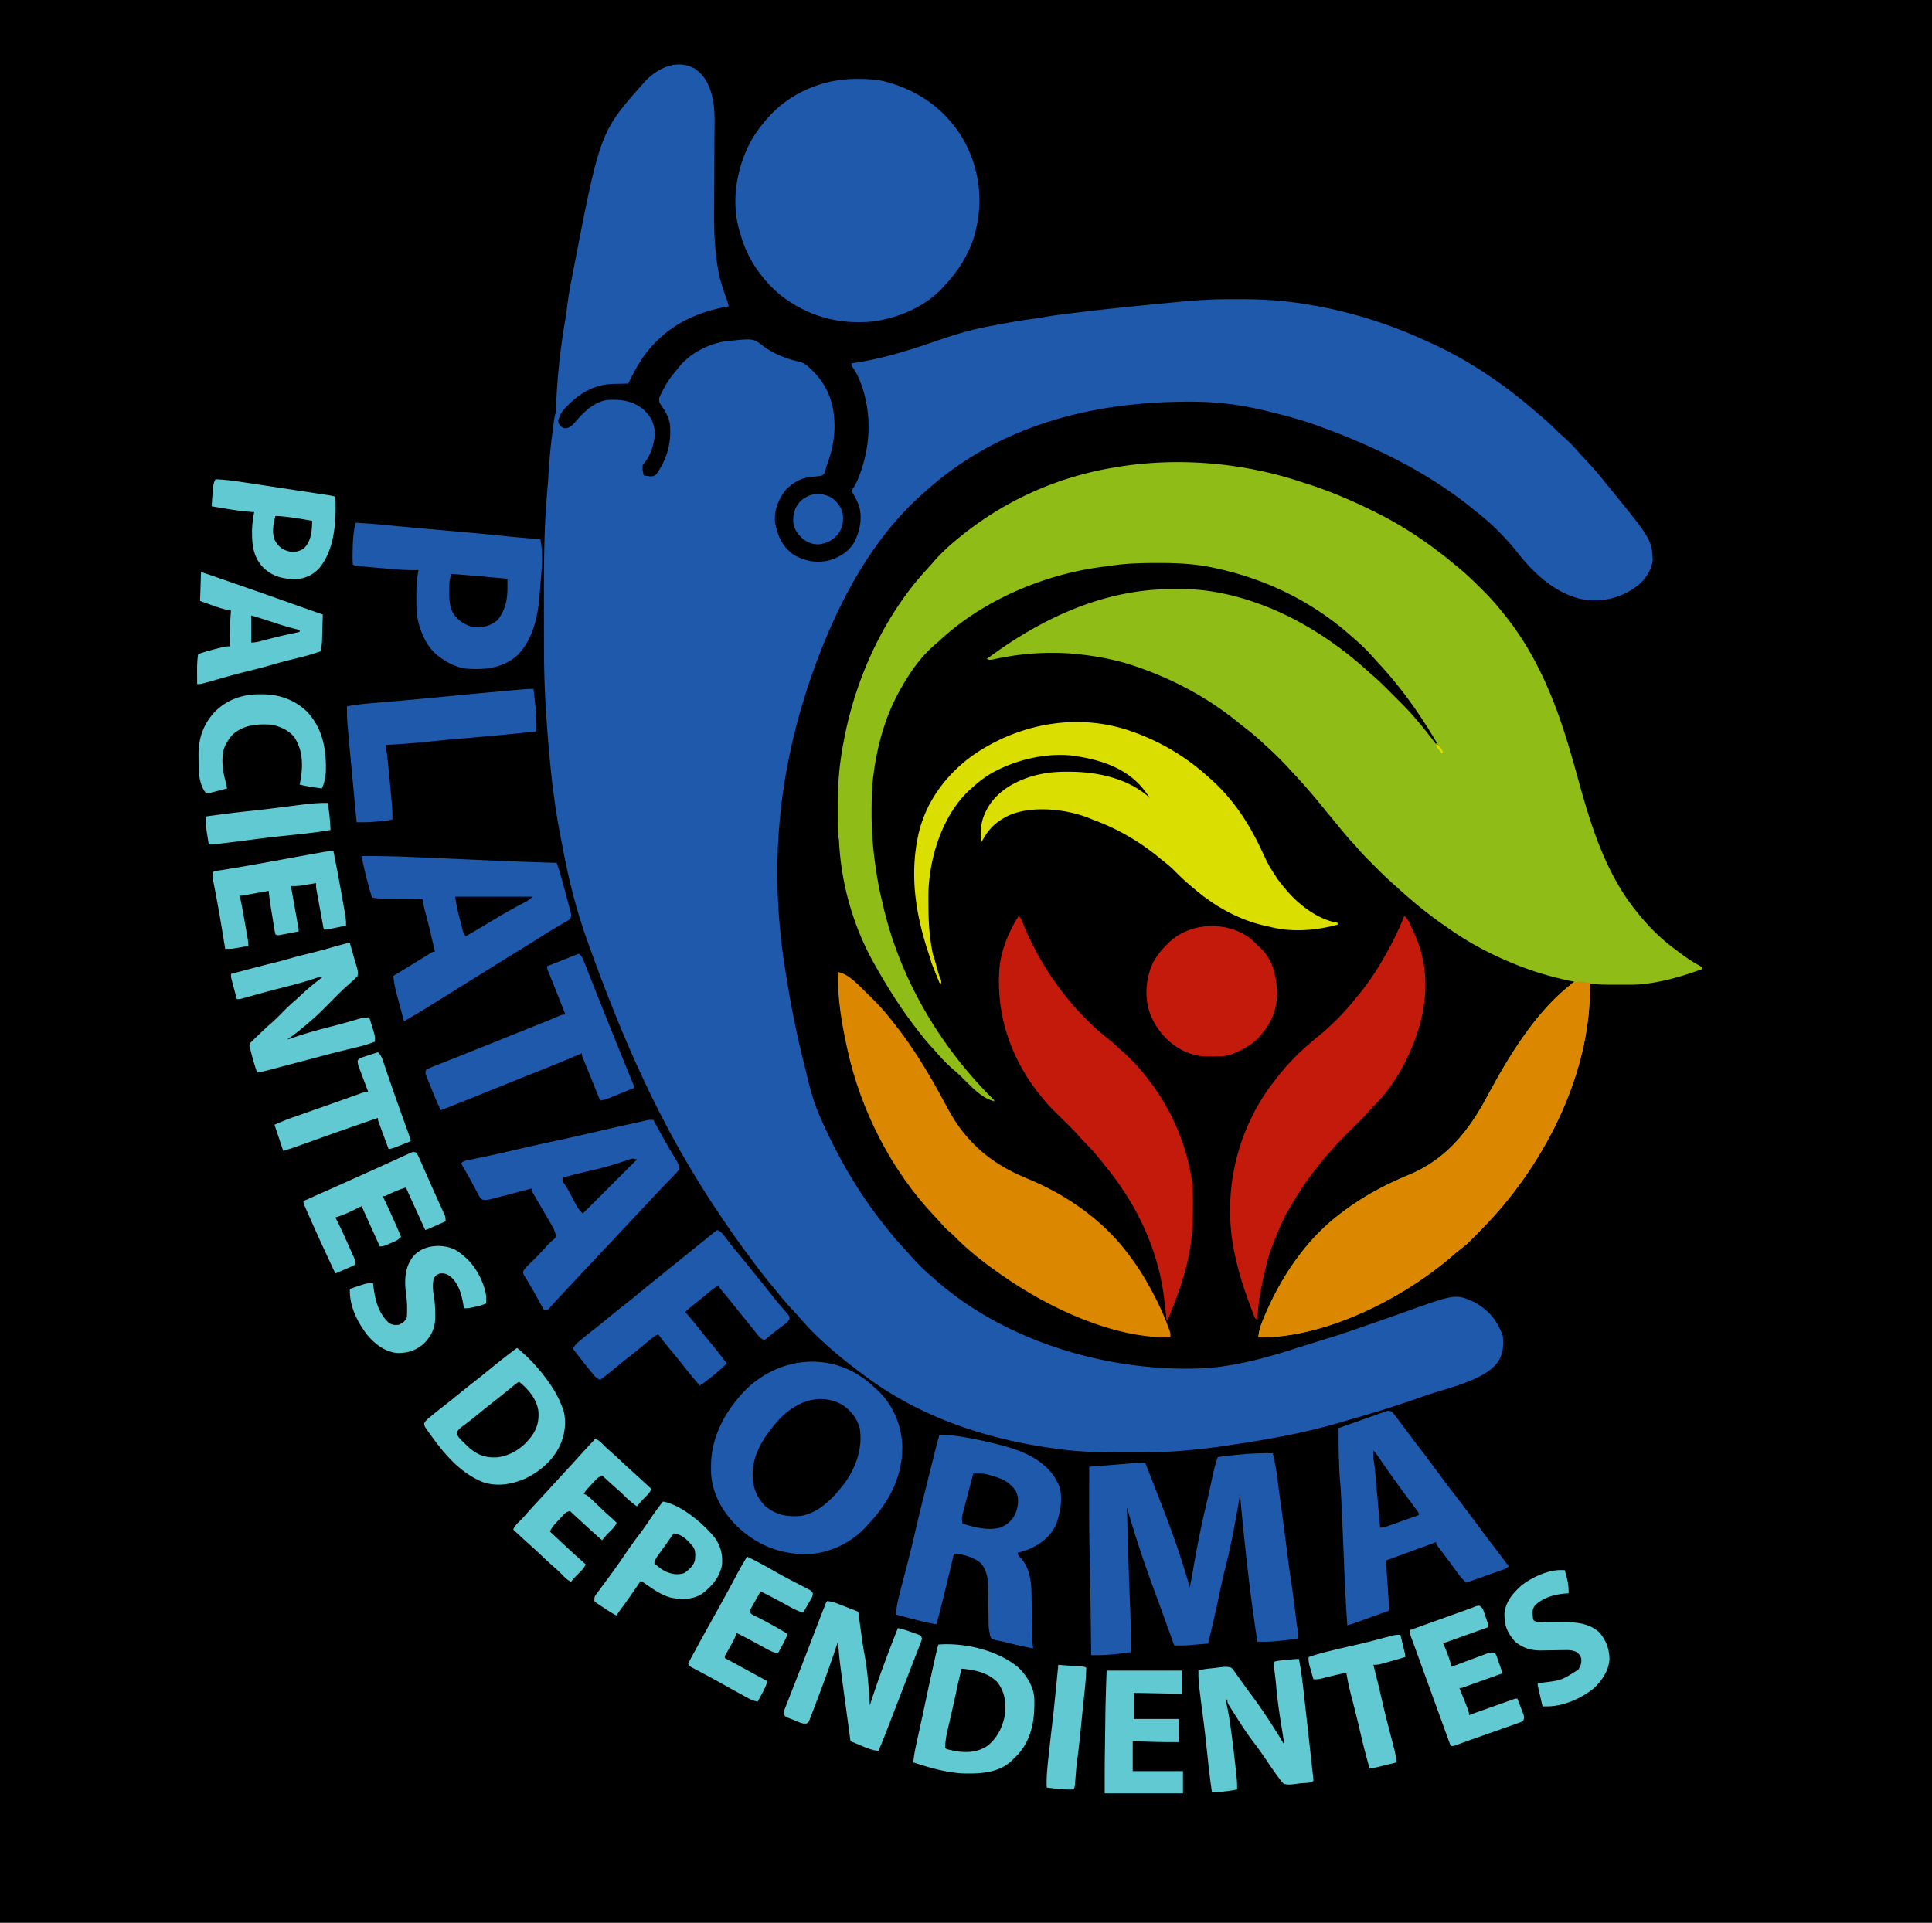 <svg xmlns="http://www.w3.org/2000/svg" width="1999px" height="1990px" transform="rotate(0) scale(1, 1)"><path d="M0 0h1999v1990H0z"/><path d="M719.191 71.254c11.545 8.04 16.402 20.525 18.833 33.985 1.827 11.639 1.315 23.501 1.214 35.246-.026 3.56-.034 7.12-.043 10.68-.024 8.265-.07 16.53-.12 24.795-.06 10.504-.11 21.008-.141 31.512q-.015 5.283-.054 10.567c-.12 15.784.17 31.286 2.12 46.961l.435 3.623c.343 2.742.745 5.463 1.19 8.19l.482 2.95c1.907 10.674 5.389 20.799 9.109 30.96A62 62 0 0 1 754 317l-2.754.516c-36.52 7.041-65.588 22.7-87.066 53.932-5.41 8.134-9.824 16.82-14.18 25.552l-2.196.028c-3.352.055-6.703.138-10.054.222l-3.453.043c-18.649.53-33.954 9.208-46.883 22.332-6.542 6.809-6.542 6.809-9.914 15.375.307 3.175.307 3.175 2.563 5.938 2.817 2.376 2.817 2.376 6.437 2.187 4.837-1.555 6.86-4.193 10.082-7.988 8.12-9.44 18.534-19.127 31.418-21.137 14.223-.92 26.637.56 38 10 7.309 6.729 11.098 14.216 11.563 24.188-.374 10.921-4.65 24.9-12.563 32.812-.213 5.605-.213 5.605 1 11 1.414.224 2.832.428 4.25.625l2.39.352c2.914.029 4.006-.236 6.36-1.977 11.212-15.905 16.145-33.62 14-53-1.5-7.507-5.255-13.379-9.61-19.59C682 416 682 416 682 412c1.207-3.15 2.852-6.087 4.438-9.062l1.366-2.58c3.73-6.856 7.948-12.567 13.196-18.358l1.438-1.863c11.088-14.356 30.326-24.177 48.045-26.869 27.664-2.947 27.664-2.947 36.01 2.298l2.382 1.997c11.59 8.867 25.746 14.225 39.938 17.25 4.692 1.748 7.674 4.687 11.187 8.187l2.191 2.121c15.847 16.343 21.54 35.762 21.265 58.06-.371 12.8-2.883 24.403-7.245 36.417-1.243 3.277-1.243 3.277-1.86 6.273-.753 2.77-1.227 4.177-3.351 6.129-3.953.944-7.778 1.273-11.82 1.57-10.173.837-19.135 6.239-26.18 13.43-7.729 10.004-12.292 21.19-11 34 2.643 13.773 7.356 24.608 19 33 11.341 6.723 22.582 8.732 35.547 6.348C868.034 577.146 877.838 571.43 884 561c5.71-11.808 8.421-24.358 4.875-37.312-1.956-5.546-4.905-10.632-7.875-15.688l.969-1.436c3.25-4.98 5.596-9.91 7.593-15.502l.9-2.48c11.593-32.885 11.288-68.758-3.364-100.438-1.52-2.97-3.294-5.74-5.147-8.51C881 378 881 378 881 376c.695-.1 1.39-.198 2.107-.3 28.57-4.2 55.402-12.37 82.638-21.823 18.619-6.46 36.857-12.21 56.255-15.877l2.325-.444c15.93-3.038 31.868-6.073 47.972-8.035 3.008-.423 5.965-.928 8.95-1.486 5.592-1.034 11.193-1.812 16.835-2.515l3.21-.405q5.26-.658 10.52-1.303l3.7-.455c21.613-2.65 43.257-4.953 64.926-7.107l2.18-.217c8.373-.834 16.747-1.65 25.123-2.438q5.268-.495 10.532-1.022c18.906-1.899 37.584-3.037 56.608-2.91 3.781.025 7.56.021 11.342.015 21.763.023 43.116 1.543 64.59 5.072l2.439.394c42.742 6.929 83.406 19.772 122.748 37.856q2.486 1.12 4.973 2.238c38.81 17.682 75.35 42.432 107.466 70.411a498 498 0 0 0 5.143 4.374c6.05 5.107 11.879 10.28 17.406 15.961 1.955 1.96 3.975 3.776 6.074 5.579 6.072 5.228 11.552 10.91 16.766 16.984 2.348 2.652 4.766 5.228 7.197 7.804 6.29 6.67 12.276 13.461 17.975 20.649a1883 1883 0 0 0 2.758 3.379c47.05 57.738 47.05 57.738 48.304 79.183-1.154 10.497-7.545 19.858-15.5 26.461-15.936 12.18-34.736 17.267-54.649 14.709-28.468-4.878-51.564-25.72-68.85-47.67-12.487-15.805-27.148-30.723-43.063-43.062a911 911 0 0 1-3.406-2.781C1478.793 489.772 1425.198 463.474 1370 443l-3.466-1.286c-15.254-5.602-30.632-10.114-46.418-13.953a765 765 0 0 1-8.604-2.163c-9.294-2.35-18.612-4.243-28.074-5.786l-2.86-.469c-16.892-2.618-33.623-3.695-50.703-3.593l-2.874.01c-90.53.381-185.494 21.228-262.001 86.24l-2.223 1.922A656 656 0 0 0 957 509l-2.32 2.04c-54.088 47.982-88.61 115.064-112.805 182.21l-.818 2.27c-3.264 9.09-6.298 18.221-9.057 27.48l-.802 2.629C802.814 818.736 797.194 910.756 813 1007l.63 3.955c5.015 31.581 11.33 62.786 19.292 93.756.914 3.577 1.755 7.17 2.594 10.766 3.41 14.437 7.391 27.999 13.484 41.523l1.415 3.186C867.55 1198.612 888.728 1235.068 915 1268l1.51 1.905c6.39 8.037 12.928 15.852 19.935 23.357a434 434 0 0 1 7.18 7.926c5.988 6.66 12.24 13.003 19.05 18.824a389 389 0 0 1 5.305 4.633c73.64 64.978 182.098 96.185 279.02 91.355 31.007-2.127 62.438-10.46 91.896-20.002 3.71-1.193 7.43-2.355 11.15-3.514l2.144-.667 4.312-1.342a4058 4058 0 0 0 8.104-2.537l3.878-1.217a652 652 0 0 1 8.499-2.612c10.534-3.153 20.896-6.81 31.28-10.419q5.214-1.812 10.429-3.617c10.194-3.535 20.382-7.082 30.542-10.714l2.286-.817 2.209-.789c52.215-18.657 52.215-18.657 71.205-10.362 14.974 7.859 24.74 19.634 30.066 35.609.8 11.667.248 20.08-7.437 29.375-15.458 17.43-53.082 24.98-74.563 32.625l-2.386.852c-23.873 8.512-47.964 15.994-72.34 22.926a863 863 0 0 0-10.47 3.058c-37.781 11.234-76.907 18.092-115.843 23.872q-2.633.392-5.267.792c-11.446 1.719-22.927 2.99-34.444 4.125l-3.767.374c-20.472 1.943-40.874 2.247-61.42 2.251h-2.227c-22.414.002-44.58-.274-66.836-3.25l-4.647-.602C1022.505 1490.076 952.635 1467.23 895 1424l-2.522-1.875c-23.438-17.458-46.638-36.613-65.615-58.98-2.004-2.307-4.075-4.537-6.161-6.769-4.948-5.298-9.71-10.675-14.249-16.333a469 469 0 0 0-5.594-6.805c-8.353-9.993-16.27-20.256-24.006-30.733a1826 1826 0 0 0-5.455-7.33c-8.094-10.864-15.833-21.937-23.398-33.175l-2.543-3.754c-52.022-77.1-94.429-161.078-141.295-294.558a1581 1581 0 0 0-3.084-9.66c-7.802-24.538-13.792-49.769-18.517-75.068a759 759 0 0 0-1.795-9.108c-8.525-42.463-12.557-85.37-15.516-128.54l-.179-2.595c-1.598-23.512-2.234-46.992-2.238-70.556q-.002-3.113-.006-6.224-.014-10.984-.012-21.967 0-8.927-.02-17.854c-.091-39.204.085-78.3 3.717-117.374.374-4.159.65-8.315.883-12.484.84-14.913 2.25-29.635 4.168-44.445l.339-2.634q.481-3.705.977-7.41l.296-2.249c.406-2.968.875-5.67 1.825-8.52.163-2.143.274-4.29.36-6.437q.09-2.044.184-4.087l.1-2.202c1.326-28.39 4.595-56.754 9.461-84.754.73-4.265 1.26-8.531 1.758-12.829 1.229-10.274 3.178-20.41 5.137-30.566l.59-3.077C620.78 136.908 620.78 136.908 665 87l2.223-2.543c13.244-14.235 33.526-23.756 51.968-13.203" fill="#1e59ac"/><path d="M1344.02 498.027c3.184 1.04 6.375 2.053 9.566 3.067 24.042 7.729 46.828 17.646 69.414 28.906l2.605 1.296c28.837 14.467 55.703 32.986 80.395 53.704.96.773 1.918 1.547 2.906 2.344 8.447 6.91 16.18 14.526 23.907 22.218.535.531 1.07 1.062 1.623 1.608 6.993 6.94 13.457 14.081 19.564 21.83q1.723 2.12 3.45 4.238c33.545 41.902 53.065 91.425 67.863 142.512l.592 2.039a1615 1615 0 0 1 6.664 23.526c13.346 48.57 28.37 97.891 60.431 137.685l1.333 1.68c11.055 13.858 23.627 26.47 37.893 37.008 1.865 1.38 3.712 2.78 5.56 4.183 6.806 5.126 13.603 9.74 21.116 13.79.693.441 1.385.883 2.098 1.339v2c-18.686 6.832-37.236 12.377-57 15l-2.064.294c-8.234 1.012-16.522.856-24.804.836-2.626-.005-5.252 0-7.878.007-8.15.003-16.157-.083-24.254-1.137l.04 1.72c1.157 92.132-47.373 185.668-110.248 250.558-16.591 16.995-16.591 16.995-25.218 23.706-2.414 1.89-4.73 3.867-7.04 5.881-50.363 43.686-131.868 85.308-200.534 84.135.518-6.37 2.11-11.557 4.563-17.437l1.088-2.651c17.19-41.4 43.16-80.664 79.349-107.912l1.83-1.406c21.203-16.222 44.45-28.527 69.045-38.719 38.326-15.894 61.804-45.323 80.793-80.863 21.644-40.378 48.871-85.892 85.332-115.012l2.715-2.176L1629 1016l-1.699-.332c-24.797-4.926-48.226-12.34-71.301-22.668l-2.697-1.194c-19-8.482-37.283-18.825-54.303-30.806l-3.996-2.762c-17.114-11.884-33.095-24.95-48.502-38.971a529 529 0 0 0-4.725-4.233c-6.354-5.633-12.411-11.514-18.4-17.527a1786 1786 0 0 0-4.719-4.712c-4.9-4.897-9.706-9.834-14.211-15.103-2.046-2.392-4.186-4.693-6.322-7.005-4.44-4.874-8.64-9.897-12.78-15.028-2.76-3.404-5.556-6.778-8.345-10.159-3.89-4.717-7.77-9.442-11.625-14.187a606 606 0 0 0-26.733-30.553 1083 1083 0 0 1-5.31-5.744c-7.465-8.086-15.12-15.692-23.332-23.016q-2.198-2.055-4.391-4.114c-6.328-5.911-13.007-11.26-19.87-16.533a241 241 0 0 1-4.895-3.927C1249.898 722.168 1213.719 702.893 1176 690l-2.57-.882c-18.821-6.332-38.692-10.085-58.43-12.118l-3.168-.336c-26.466-2.34-53.309-.591-79.29 4.747l-3.257.663-2.879.612C1024 683 1024 683 1021 682c56.073-41.836 121.295-72.596 192.423-72.26 2.707.01 5.413 0 8.12-.013 10.653-.01 20.928.611 31.457 2.273l2.727.426c60.52 10.176 115.8 42.199 160.691 83.238a155 155 0 0 0 4.133 3.642c6.86 5.819 13.14 12.234 19.485 18.6q3.034 3.039 6.075 6.069c6.173 6.17 12.292 12.32 17.889 19.025q1.314 1.516 2.633 3.027c6.985 8.158 13.521 16.61 19.995 25.176A297 297 0 0 0 1492 778c-12.87-22.558-26.877-44.608-43-65l-1.588-2.016c-6.34-8.015-12.88-15.772-19.853-23.242a449 449 0 0 1-7.246-7.992c-5.653-6.286-11.536-12.228-17.958-17.73a432 432 0 0 1-5.304-4.633c-39.756-35.035-87.114-57.974-138.738-69.2l-2.017-.446c-19.34-4.243-38.604-5.12-58.358-5.053l-3.252.003c-15.515.033-30.725.532-46.084 2.912-2.387.364-4.77.668-7.168.948-60.55 7.598-124.173 34.482-168.95 76.152-2.137 1.977-4.318 3.863-6.546 5.735-13.484 11.81-24.11 27.07-32.938 42.562l-1.167 2.028C916.529 739.916 908.127 769.473 904 800l-.36 2.635c-1.597 12.371-1.818 24.723-1.827 37.178l-.004 2.205a364 364 0 0 0 3.441 50.107c.11.802.218 1.604.33 2.43 1.716 12.517 3.843 24.857 6.856 37.136.518 2.12 1.007 4.245 1.486 6.375C931.774 1014.408 973.45 1084.223 1029 1139c-12.03 0-27.75-18.575-36.215-26.434a270 270 0 0 0-7.035-6.254c-6.103-5.307-11.653-11.07-16.918-17.203-1.985-2.285-4.032-4.506-6.082-6.734-5.583-6.204-10.7-12.737-15.75-19.375l-1.646-2.162C930.688 1041.481 917.94 1021.137 906 1000l-1.41-2.479c-21.498-38.086-34.29-82.57-36.404-126.3-.154-2.303-.154-2.303-.691-4.866-.66-4.474-.677-8.87-.698-13.386l-.021-2.958q-.025-4.755-.026-9.511l-.003-3.275c.011-17.596.72-34.79 3.253-52.225l.438-3.064c.989-6.689 2.2-13.314 3.562-19.936l.572-2.831c12.849-62.068 41.873-124.1 85.166-170.724a211 211 0 0 0 5.7-6.445c6.894-7.919 14.493-15.289 22.562-22l1.627-1.366C1036.249 519.604 1092.01 493.977 1152 484l2.457-.42c62.238-10.562 129.587-5.155 189.564 14.447" fill="#90bc18"/><path d="m886.25 81.688 2.076.007c10.212.057 19.802.45 29.674 3.305l2.44.7c33.379 9.783 60.969 30.622 77.837 61.374 16.27 30.8 19.38 64.969 9.438 98.332C1001.56 264.8 990.905 281.256 977 296l-1.855 2.05C957.618 316.7 932.819 327.6 908 332l-3.168.582C868.553 336.539 835.521 327.583 807 305c-7.626-6.277-14.032-13.141-20-21l-1.797-2.32c-8.85-11.977-15.219-25.37-19.203-39.68l-.59-1.903c-9.233-30.046-3.825-64.355 10.34-91.847 4.333-8.122 9.278-15.245 15.25-22.25l2.36-2.852c23.157-26.865 57.809-41.613 92.89-41.46" fill="#1e59ac"/><path d="M867 1006c11.277 1.812 22.13 14.322 30 22l1.886 1.824c7.913 7.673 15.352 15.453 22.114 24.176q1.545 1.92 3.094 3.836c20.477 25.557 37.579 54.033 52.98 82.894 5.675 10.635 11.397 20.832 18.926 30.27l1.405 1.763c18.212 22.561 39.74 36.48 66.406 47.39 39.144 16.123 76.345 41.92 102.189 75.847l1.315 1.722c6.422 8.45 12.37 17.08 17.685 26.278l1.167 2.01c8.44 14.63 15.986 29.59 21.896 45.428l.906 2.421.816 2.262.715 1.982c.5 1.897.5 1.897.5 5.897-59.237 1.446-126.807-30.898-174-64l-1.62-1.126c-17.172-11.953-33.87-24.926-48.466-39.96-1.775-1.775-3.602-3.381-5.539-4.976-3.085-2.588-5.641-5.425-8.242-8.493-2.174-2.492-4.426-4.89-6.7-7.29C922.328 1211.478 890.75 1149.541 877 1087l-.597-2.681c-5.697-25.811-10.02-51.818-9.403-78.319m770.313 10.25 2.244.2c1.816.163 3.63.354 5.443.55 1.854 90.761-44.65 184.393-106.148 249.073-19.568 20.358-19.568 20.358-29.278 27.911-2.414 1.89-4.73 3.867-7.04 5.881-50.363 43.686-131.868 85.308-200.534 84.135.518-6.37 2.11-11.557 4.563-17.437l1.088-2.651c17.19-41.4 43.16-80.664 79.349-107.912l1.83-1.406c21.203-16.222 44.45-28.527 69.045-38.719 38.326-15.894 61.804-45.323 80.793-80.863 21.644-40.378 48.871-85.892 85.332-115.012l2.195-2.191c3.77-2.431 6.845-2.04 11.118-1.559" fill="#db8700"/><path d="m1171 757 2.255.795c28.096 10.11 53.534 25.298 75.745 45.205l3 2.633c23.913 21.208 40.257 46.312 53.664 75.07 7.124 15.252 7.124 15.252 16.336 29.297l1.953 2.582A248 248 0 0 0 1330 920l2.117 2.527c12.571 14.518 32.22 29.486 51.883 32.473v2c-22.346 5.939-46.332 8.088-69.016 2.487-2.132-.523-4.272-.985-6.418-1.448-26.541-6.041-50.871-19.576-71.566-37.039l-3.582-2.969c-6.606-5.526-12.752-11.302-18.785-17.449-4.281-4.198-8.927-7.875-13.633-11.582q-1.606-1.307-3.207-2.617c-19.769-16.042-41.862-28.744-65.72-37.603a169 169 0 0 1-5.07-2.018c-23.147-9.353-57.45-13.095-81.003-3.762-13.093 5.66-22.287 13.435-29 26l-2 3c-.429-10.713-.57-20.05 4-30l1.285-2.824c8.917-17.809 25.315-28.186 43.668-34.582 13.513-4.484 26.425-5.981 40.61-5.907l2.276.008c29.312.15 60.745 6.975 83.161 27.305a360 360 0 0 0-6-8l-1.465-1.926c-16.477-20.25-41.593-29.022-66.535-33.074l-2.941-.562c-26.848-3.84-57.006 2.51-81.059 14.562l-1.839.917c-9.495 4.84-17.326 10.926-25.161 18.083l-2.203 1.953c-26.894 25.145-40.524 67.176-42.086 103.25-.145 5.224-.134 10.446-.086 15.672l.015 2.783c.157 24.67 2.869 49.846 12.141 72.975C974 1016 974 1016 973 1019c-19.701-47.277-33.628-97.59-24-149l.406-2.251c6.674-35.898 29.302-66.701 58.956-87.281C1055.91 748.31 1116.195 737.506 1171 757" fill="#dbde01"/><path d="M899.875 1431.5A344 344 0 0 1 906 1437l2.344 2.129c15.715 14.96 24.405 35.732 25.227 57.195.527 32.556-14.526 59.773-36.571 82.676l-1.758 1.95c-14.76 15.91-37.17 26.431-58.722 27.425-28.607.765-53.235-9.152-74.037-28.869-14.907-14.573-26.03-34.554-26.784-55.768a320 320 0 0 1-.011-5.426c.005-.96.01-1.922.017-2.912.505-29.928 16.006-57.073 36.759-77.93 35.741-34.207 88.876-38.656 127.411-5.97" fill="#1e59ac"/><path d="M1054 948c2.083 2.083 2.723 3.429 3.813 6.121l1.053 2.555 1.134 2.761c18.418 43.75 49.055 86.14 86.531 115.602 4.34 3.447 8.38 7.223 12.469 10.961l2.977 2.66c6.43 5.765 12.45 11.73 18.023 18.34l1.358 1.607c27.24 32.487 44.664 69.58 51.642 111.393l.535 3.18c.559 4.592.683 9.108.738 13.73l.038 2.887c.232 21.965-.321 42.716-5.311 64.203l-.599 2.692c-1.244 5.51-2.73 10.913-4.401 16.308l-.871 2.817A377 377 0 0 1 1208 1366h-1l-.332-3.2c-.429-4.055-.888-8.107-1.36-12.157q-.299-2.56-.584-5.122c-5.634-49.454-26.814-95.85-57.724-134.521l-2.172-2.781c-7.226-9.197-14.707-18.452-23.162-26.552-1.618-1.62-3.08-3.298-4.553-5.05-5.377-6.186-11.287-11.86-17.113-17.617-14.271-14.104-14.271-14.104-20-21l-1.365-1.616c-32.355-38.732-48.844-86.192-44.358-136.488 2.327-18.44 9.852-36.275 19.723-51.896m399 0c2.501 2.256 3.887 4.436 5.34 7.465l1.277 2.654 1.32 2.818 1.36 2.899c3.063 6.614 5.892 13.086 7.703 20.164l.538 1.956c11.352 42.297-.925 85.573-21.734 122.663-7.644 13.237-17.014 26.023-28.045 36.621-1.655 1.656-3.152 3.364-4.657 5.155-5.907 6.798-12.449 13.006-18.85 19.333-6.315 6.247-12.503 12.491-18.252 19.272a1315 1315 0 0 1-4.25 4.625c-5.586 6.202-10.687 12.745-15.75 19.375l-1.352 1.753c-8.372 10.9-15.655 22.422-22.648 34.247l-1.191 2.014c-6.838 11.742-11.866 24.358-16.809 36.986l-.915 2.322c-3.997 10.37-6.452 21.096-8.835 31.928l-.452 2.048c-2.57 11.751-4.687 23.556-5.423 35.577l-.227 3.555-.148 2.57c-2.969-1.484-3.178-3.53-4.355-6.598-.455-1.182-.91-2.365-1.377-3.584l-1.456-3.88-.742-1.968c-7.082-18.809-12.948-38.206-16.695-57.97l-.727-3.75c-9.395-57.236 4.141-115.765 37.832-162.75a357 357 0 0 1 6.52-8.5l1.805-2.387c12.23-15.878 26.895-29.804 42.46-42.355 13.81-11.403 26.666-24.191 37.735-38.258q2.155-2.563 4.313-5.125c9.678-11.858 18.14-24.573 25.687-37.875l1.406-2.457A332 332 0 0 0 1453 948" fill="#c41a0b"/><path d="M1317 1504c2.053 9.01 3.67 17.957 4.813 27.125a8211 8211 0 0 0 1.292 10.016 2135 2135 0 0 0 2.344 17.468l.383 2.779.776 5.64a3056 3056 0 0 1 5.994 45.932c1.147 9.283 2.48 18.528 3.892 27.773 1.598 10.584 2.916 21.198 4.2 31.824l.474 3.904.415 3.462c.26 1.915.572 3.824.965 5.716.668 3.492.512 6.811.452 10.361-28.117 3.25-28.117 3.25-42 3-7.885-50.45-13.288-101.17-18-152l-.44 2.597c-4.381 25.73-9.082 51.409-15.653 76.683-2.156 8.42-3.883 16.932-5.656 25.44-3.444 16.499-7.318 32.891-11.251 49.28-3.958.34-7.916.67-11.875 1l-3.36.29c-1.643.134-1.643.134-3.32.273l-3.015.253c-4.48.24-8.945.22-13.43.184l-1.307-3.616-3.925-10.859-4.589-12.704a4517 4517 0 0 0-11.449-31.403c-10.274-27.847-19.618-55.862-27.73-84.418a37912 37912 0 0 0 .942 33.48c.484 17.061.979 34.121 1.636 51.176l.14 3.642q.322 8.313.672 16.624c.613 15.031.71 30.036.61 45.078-11.888 1.571-23.71 3.03-35.723 3.01l-2.996-.005L1129 1713l-.031-2.67a61597 61597 0 0 0-.44-36.514c-.264-21.691-.568-43.379-1.091-65.066-.727-30.243-.53-60.5-.438-90.75q10.702-.86 21.405-1.709 3.64-.29 7.277-.582 5.239-.42 10.478-.834l3.271-.265c5.208-.409 10.345-.714 15.569-.61a15838 15838 0 0 1 16.86 43.207c10.963 28.174 21.107 56.635 29.14 85.793a557 557 0 0 0 3.629-19.45c3.888-22.75 8.371-45.23 13.75-67.673a749 749 0 0 0 3.64-16.1 2069 2069 0 0 0 2.278-10.658c1.52-7.217 3.199-14.177 5.703-21.119 19-2.559 37.812-4.399 57-4" fill="#1e59ac"/><path d="M972 1485c7.236-.204 14.046.552 21.188 1.688l3.438.539c10.915 1.766 21.645 4.117 32.374 6.773l2.142.515c22.676 5.468 46.397 13.924 59.92 34.11 1.018 1.77 2.002 3.56 2.938 5.375l1.086 2.059c5.27 12.4 2.217 28.705-2.086 40.941-5.857 13.435-16.783 21.58-30 27-3.303 1.159-6.598 2.177-10 3 0 2.81 1.232 3.399 3.188 5.375 10.502 11.8 11.079 27.8 11.19 42.863l.052 3.654c.053 3.807.094 7.613.132 11.42q.066 5.738.143 11.475.048 3.551.08 7.102c.073 5.79.352 11.384 1.215 17.111-9.14-1.734-18.173-3.692-27.176-6.04a148 148 0 0 0-7.43-1.67c-2.92-.594-5.632-1.172-8.394-2.29-1.687-2.875-1.687-2.875-2-6l-.51-2.377c-.492-2.632-.628-5.04-.648-7.714l-.03-2.995-.023-3.207-.086-6.787q-.063-5.325-.104-10.65a1772 1772 0 0 0-.122-10.313l-.01-3.177c-.148-8.93-1.465-17.805-7.467-24.78-6.376-5.897-19.384-10-28-10l-.791 3.364c-5.481 23.281-11.1 46.51-17.209 69.636-9.214-1.467-18.176-3.753-27.187-6.125l-4.33-1.129Q932.238 1672.38 927 1671c.482-8.222 2.305-15.895 4.387-23.844l1.028-4.007q1.353-5.265 2.72-10.525a7624 7624 0 0 0 4.814-18.655l.534-2.077c2.25-8.757 4.4-17.53 6.396-26.349 3.94-17.405 8.344-34.697 12.688-52.005q1.38-5.508 2.757-11.018a23946 23946 0 0 1 3.944-15.759l1.764-7.035.517-2.067A361 361 0 0 1 972 1485m-296-326 .88 1.639c6.63 12.326 13.44 24.51 20.662 36.502l1.72 2.894 1.53 2.543c1.28 2.565 1.994 4.561 2.208 7.422-1.898 2.506-3.72 4.556-5.937 6.75l-3.907 4.02-2.074 2.104c-3.396 3.468-6.702 7.02-10.02 10.563q-2.026 2.153-4.054 4.305c-5.727 6.082-11.438 12.178-17.15 18.274q-5.617 5.994-11.235 11.986-4.67 4.98-9.338 9.963a12628 12628 0 0 1-21.302 22.677c-7.006 7.442-13.995 14.9-20.983 22.358l-3.71 3.96-1.865 1.99q-1.85 1.975-3.704 3.945a1202 1202 0 0 0-10.116 10.89l-2.203 2.385a726 726 0 0 0-4.212 4.6l-1.924 2.074-1.695 1.85C566 1356 566 1356 563 1356l-1.158-2.073-3.416-6.108q-1.929-3.45-3.852-6.902c-4.09-7.328-4.09-7.328-8.355-14.554l-1.162-1.933a491 491 0 0 0-2.995-4.856C541 1317 541 1317 541.705 1315.078c1.44-2.308 3.016-4.008 4.964-5.906l2.209-2.176 2.31-2.246c4.97-4.852 9.757-9.744 14.28-15.018 2.484-2.806 5.303-5.222 8.127-7.677 1.696-2.02 1.696-2.02 1.201-4.795-.884-3.624-2.233-6.259-4.111-9.479l-1.015-1.757a889 889 0 0 0-3.231-5.524q-1.05-1.804-2.096-3.61a3699 3699 0 0 0-4.198-7.214l-1.059-1.816-2.237-3.83q-1.694-2.902-3.375-5.811l-1.058-1.803C550 1232.228 550 1232.228 550 1230l-2.697.723c-8.933 2.39-17.87 4.766-26.832 7.052q-2.125.544-4.246 1.102a814 814 0 0 1-6.264 1.611l-3.694.955c-3.296.562-5.172.805-8.267-.443-1.742-2.218-1.742-2.218-3.305-5.145l-1.77-3.244-1.8-3.424-3.555-6.582-1.76-3.287c-2.822-5.174-5.806-10.248-8.81-15.318 2.754-2.754 5.107-2.84 8.918-3.629l2.157-.455q2.327-.49 4.656-.97c4.222-.873 8.439-1.772 12.656-2.669l2.658-.564c9.179-1.956 18.317-4.078 27.455-6.213a2097 2097 0 0 1 38-8.5c13.528-2.892 27.016-5.93 40.49-9.065a3790 3790 0 0 1 41.842-9.46l2.193-.485 5.835-1.285c1.762-.396 3.52-.812 5.258-1.3 2.324-.5 4.513-.47 6.882-.405M374 886c19.143-.198 38.203.32 57.325 1.179 3.804.17 7.608.332 11.412.495q10.793.465 21.586.942a41944 41944 0 0 0 38.467 1.676q6.696.29 13.391.586c19.936.882 39.872 1.568 59.819 2.122l1.429 4.258.803 2.396c1.106 3.38 2.077 6.791 3.018 10.221l.614 2.237q1.072 3.942 2.136 7.888l.927 3.398a2431 2431 0 0 1 2.948 10.977l.978 3.585.89 3.376.807 3.017c.463 2.72.581 4.141-.55 6.647-1.648 1.365-1.648 1.365-3.805 2.594l-2.426 1.413-2.644 1.493q-2.776 1.614-5.547 3.234l-2.846 1.655c-4.01 2.364-7.935 4.854-11.857 7.361-7.478 4.759-15.008 9.427-22.562 14.063a3724 3724 0 0 0-28.624 17.753c-7.241 4.533-14.5 9.037-21.768 13.527a4050 4050 0 0 0-19.608 12.22 4560 4560 0 0 1-26.063 16.187l-3.17 1.958A880 880 0 0 1 418 1057a3484 3484 0 0 1-2.715-10.168c-.94-3.547-1.895-7.09-2.851-10.633l-1.622-6.074-.793-2.914c-1.525-5.754-2.513-11.278-3.019-17.211l13.512-8.22c4.995-3.036 9.984-6.08 14.953-9.159l2.493-1.54q2.32-1.434 4.631-2.88C447.777 985 447.777 985 450 985q-1.62-7.032-3.25-14.062l-.485-2.09c-1.997-8.591-4.036-17.156-6.44-25.645-.72-2.795-1.317-5.573-1.877-8.403l-.54-2.725L437 930l-1.661.007q-8.59.032-17.18.048-3.202.008-6.405.02c-3.075.013-6.151.018-9.227.023l-2.873.015c-4.997 0-9.729-.257-14.654-1.113-4.209-12.673-7.147-25.647-10.039-38.671l-.545-2.457zm1066 575c1.596 1.575 1.596 1.575 3.137 3.613l1.734 2.263 1.816 2.437 1.903 2.5c1.814 2.388 3.614 4.786 5.41 7.187l2.355 3.125a1539 1539 0 0 1 4.125 5.516c2.683 3.592 5.411 7.149 8.135 10.71 5.926 7.75 11.805 15.53 17.572 23.399 5.92 8.073 11.966 16.04 18.066 23.977 9 11.713 17.932 23.469 26.664 35.383 4.362 5.94 8.81 11.808 13.301 17.65 5.659 7.365 11.224 14.8 16.782 22.24-2.114 2.114-3.314 2.626-6.083 3.604l-2.547.91-2.753.963-2.816 1c-2.974 1.055-5.95 2.101-8.926 3.148l-6.043 2.14q-7.413 2.627-14.832 5.235c-2.963-2.887-5.701-5.731-8.129-9.082l-1.681-2.303-1.753-2.428a6813 6813 0 0 0-5.575-7.654 554 554 0 0 0-5.444-7.267l-1.683-2.216a992 992 0 0 0-3.179-4.149C1486 1598.22 1486 1598.22 1486 1596l-2.405.883A14596 14596 0 0 1 1434 1615l.114 1.661q.587 8.59 1.168 17.18.216 3.202.436 6.405.316 4.613.626 9.227l.199 2.873c.326 4.898.528 9.745.457 14.654q-8.22 2.967-16.443 5.927-2.796 1.006-5.593 2.016-4.02 1.45-8.042 2.897c-.833.3-1.665.602-2.523.912l-2.365.85-2.072.746c-1.97.655-3.942 1.175-5.962 1.652-1.41-20.96-2.494-41.916-3.319-62.907-.278-7.077-.568-14.153-.858-21.23l-.192-4.67a4311 4311 0 0 0-1.756-39.005l-.116-2.38c-.32-6.481-.646-12.953-1.279-19.413-.64-6.62-.834-13.25-1.043-19.895l-.13-3.703c-.336-10.268-.35-20.525-.307-30.797l37.207-13.184 3.135-1.11 2.911-1.032 2.564-.908c5.88-2.063 5.88-2.063 9.183-.766M368 541a782 782 0 0 1 31.126 2.385c4.598.442 9.197.874 13.796 1.306l3.175.299c10.012.936 20.028 1.832 30.044 2.725l5.138.458q10.324.922 20.648 1.837c17.494 1.548 34.982 3.119 52.445 4.994 11.524 1.231 23.071 2.14 34.628 2.996 3.671 16.468.96 35.4-.25 52.125-.055.813-.11 1.626-.165 2.463-1.612 23.52-6.523 49.797-24.429 66.635C518.79 691.89 501.146 693.373 482 692c-10.067-1.504-18.92-5.9-27-12l-2.203-1.617C439.73 667.959 433.333 650.077 431 634c-.19-4.327-.186-8.653-.185-12.983-.002-2.05-.02-4.099-.04-6.148-.034-8.46.655-16.55 2.225-24.869l-2.239.068c-10.765.173-21.373-.746-32.086-1.722q-4.695-.425-9.392-.836l-6.03-.537-2.806-.25c-14.004-1.28-14.004-1.28-15.447-2.723a127 127 0 0 1-.187-7.187v-2.243c.107-10.96.293-22.95 3.187-33.57" fill="#1e59ac"/><path d="M1293.674 971.28c3.66 3.035 7.005 6.323 10.326 9.72l1.797 1.7c11.954 12.243 15.522 30.331 15.588 46.726-.318 17.9-8.18 33.22-20.56 45.879-7.077 6.753-14.823 11.003-23.825 14.695l-2.45 1.074c-6.815 2.474-14.022 2.178-21.175 2.238l-3.371.088c-16.287.124-31.076-6.982-42.82-18.07-7.73-7.636-13.4-16.153-17.184-26.33l-.969-2.586c-4.935-15.948-3.28-34.65 3.719-49.602 3.977-7.538 8.999-14.018 15.25-19.812l1.523-1.574c21.853-21.233 60.088-22.558 84.15-4.145" fill="#c41a0b"/><path d="M742 1273c4.194 1.537 6.296 4.608 8.875 8.063q1.455 1.902 2.918 3.8l1.564 2.034c2.872 3.676 5.853 7.262 8.83 10.853 4.278 5.171 8.528 10.359 12.704 15.613 2.784 3.481 5.605 6.932 8.422 10.387a869 869 0 0 1 13.426 16.868 282 282 0 0 0 8.093 9.894l1.969 2.322a408 408 0 0 0 3.869 4.482l1.752 2.067 1.58 1.825c.998 1.792.998 1.792.832 3.863-1.42 3.282-4.408 5.045-7.209 7.117q-1.908 1.45-3.812 2.906l-1.934 1.465c-2.802 2.15-5.527 4.384-8.254 6.629l-2.71 2.23L791 1387c-2.976-1.31-4.765-2.586-6.777-5.133l-1.537-1.92-1.624-2.072-3.476-4.36-1.794-2.263c-2.838-3.567-5.723-7.095-8.605-10.627a1716 1716 0 0 1-12.265-15.238 410 410 0 0 0-4.406-5.367L748 1337l-2.312-2.75C744 1332 744 1332 744 1330c-3.551 2.031-6.673 4.255-9.812 6.875l-2.864 2.375-1.58 1.313a765 765 0 0 1-5.912 4.812l-2.17 1.754-4.267 3.44-1.989 1.61-1.771 1.43c-1.633 1.39-3.14 2.854-4.635 4.391l1.363 1.477c4.62 5.09 8.93 10.376 13.144 15.803 3.766 4.834 7.642 9.567 11.556 14.283A598 598 0 0 1 752 1411c-4.198 4.38-8.747 8.22-13.437 12.063l-2.237 1.853c-3.98 3.273-7.976 6.32-12.326 9.084-6.045-7.039-11.958-14.148-17.653-21.474-4.364-5.594-8.88-11.058-13.405-16.523-4.075-4.93-8.078-9.905-11.942-15.003-2.878 1.331-5.192 2.833-7.617 4.871l-2.067 1.723-2.191 1.843c-5.319 4.431-10.658 8.817-16.125 13.063-6.087 4.734-12.042 9.617-17.965 14.555A303 303 0 0 1 621 1428c-3.14-1.363-4.953-2.807-7.102-5.457l-1.722-2.106-1.801-2.25-1.86-2.29A757 757 0 0 1 593 1396c1.553-4.08 4.463-6.378 7.75-9.062l1.751-1.456c4.596-3.799 9.279-7.484 13.984-11.144 4.741-3.698 9.386-7.502 14.015-11.338 5.115-4.237 10.259-8.42 15.5-12.5 6.078-4.731 12.027-9.609 17.963-14.517a894 894 0 0 1 13.385-10.862c3.567-2.853 7.109-5.738 10.652-8.621a1980 1980 0 0 1 15.313-12.344c3.575-2.869 7.13-5.763 10.687-8.656a2302 2302 0 0 1 18-14.5l5.625-4.5z" fill="#1e59ac"/><path d="M971 1702c27.384-2.096 61.306 5.923 82.648 23.742 8.96 8.602 16.3 20.681 16.59 33.336.38 20.74-2.586 40.329-16.738 56.485a198 198 0 0 1-4.5 4.437l-1.96 1.984c-13.548 12.94-32.434 13.833-50.161 13.43-17.78-.799-35.046-5.94-51.879-11.414.7-8.647 2.627-16.988 4.5-25.437q.813-3.703 1.622-7.406l1.134-5.177a3168 3168 0 0 0 4.03-18.664l.57-2.678 1.139-5.348c2.932-13.759 5.91-27.505 9.005-41.227l.448-1.993c2.375-10.538 2.375-10.538 3.552-14.07m-436-307c11.826 9.626 22.05 20.68 31 33l1.349 1.853c6.19 8.614 11 17.137 14.651 27.147l.805 2.125c2.898 9.211 2.16 20.76-.805 29.875l-.777 2.414c-6.246 17.316-20.86 30.669-37.197 38.537-13.954 6.292-29.678 8.971-44.463 3.924-22.604-9.222-38.605-27.525-52.563-46.875l-1.36-1.861c-6.614-9.111-6.614-9.111-6.69-12.147 1.604-3.041 4.104-4.935 6.738-7.054l1.762-1.454c4.645-3.81 9.366-7.525 14.105-11.217 4.53-3.53 8.996-7.134 13.445-10.767a991 991 0 0 1 16.71-13.336c4.474-3.502 8.889-7.072 13.29-10.664 9.847-8.03 19.785-15.94 30-23.5" fill="#61c9d1"/><path d="M599 987c2.643 2.643 3.472 3.62 4.748 6.867l.952 2.385 1.019 2.623 1.11 2.8q1.207 3.045 2.403 6.095c1.738 4.426 3.492 8.846 5.245 13.266q1.432 3.61 2.86 7.22c5.668 14.315 11.427 28.592 17.186 42.87q2.21 5.478 4.416 10.958l4.973 12.34c3.362 8.342 6.739 16.676 10.246 24.958C656 1123.784 656 1123.784 656 1126q-6.268 2.544-12.543 5.072-2.132.86-4.262 1.726-3.07 1.244-6.144 2.48l-1.91.78A52 52 0 0 1 621 1139q-4.065-9.983-8.118-19.97a6654 6654 0 0 0-2.764-6.799q-1.985-4.875-3.962-9.754l-1.26-3.085-1.152-2.85-1.023-2.517C602 1092 602 1092 602 1090l-3.187 1.406c-13.068 5.708-26.283 11.022-39.53 16.296a9291 9291 0 0 0-36.431 14.607l-2.42.975q-10.98 4.426-21.96 8.857a31180 31180 0 0 1-15.981 6.447c-8.8 3.554-17.621 7.037-26.491 10.412a436 436 0 0 1-10.132-23.628 901 901 0 0 0-2.29-5.692l-1.445-3.649-1.316-3.295C440 1110 440 1110 441 1107c2.85-1.387 5.642-2.58 8.59-3.727l2.82-1.128c3.172-1.267 6.35-2.518 9.527-3.77l6.763-2.697q5.623-2.245 11.25-4.482c16.184-6.43 32.335-12.943 48.49-19.45q8.348-3.362 16.7-6.719l15.517-6.238 6.846-2.752 2-.803a267 267 0 0 0 9.278-3.924C582 1050 582 1050 585 1050a24962 24962 0 0 0-5.75-14.663c-2.563-6.536-5.133-13.07-7.762-19.58l-1.123-2.781q-1.034-2.556-2.078-5.108c-2.287-5.65-2.287-5.65-2.287-7.868z" fill="#1e59ac"/><path d="M552 713q.656 5.782 1.282 11.566.318 2.904.652 5.807c.96 8.936 1.239 17.653 1.066 26.627-24.125 2.61-48.27 4.842-72.45 6.886-14.69 1.242-29.36 2.546-44.016 4.155-13.144 1.407-26.34 2.177-39.534 2.959l.345 2.102c1.814 11.792 2.854 23.655 3.942 35.531q.51 5.533 1.033 11.064l.657 7.104.312 3.305c.542 5.995.814 11.875.711 17.894-4.562 1.52-9.225 1.656-14 2.063l-3.004.275-2.996.26-2.687.234c-4.771.242-9.537.199-14.313.168q-1.515-16.002-3.026-32.004l-1.405-14.87c-3.585-37.858-3.585-37.858-4.827-52.188l-.241-2.678c-.512-6.095-.579-12.146-.501-18.26 7.68-1.377 15.298-2.416 23.074-3.043l3.18-.27q3.418-.29 6.837-.574c6.325-.528 12.648-1.073 18.971-1.62l2.035-.177c16.59-1.437 33.164-3.042 49.739-4.65 21.798-2.114 43.596-4.205 65.414-6.104l2.893-.253q3.936-.345 7.873-.68l2.267-.198c3.583-.3 7.121-.502 10.717-.431" fill="#1e59ac"/><path d="M871.125 1453.625c8.937 5.696 15.752 14.346 18.484 24.68 3.001 20.706-3.685 39.76-15.547 56.57-11.3 14.722-26.627 31.321-46.062 34.125-14.13 1.002-24.621-1.071-36-10-9.344-9.313-13.196-19.975-13.312-33 0-19.464 10.085-36.496 22.312-51 .73-.895 1.462-1.79 2.215-2.71 17.041-20.032 43.2-32.164 67.91-18.665"/><path d="M1344 1717c2.958 15.527 4.6 31.215 6.329 46.915q1.097 9.948 2.212 19.894a51193 51193 0 0 1 4.38 39.347q.375 3.375.741 6.749.334 3.06.688 6.12l.306 2.758.275 2.407.069 1.81c-2.69 2.69-9.61 2.189-13.25 2.625l-3.473.445-3.355.407-3.075.377c-2.893.148-5.083.008-7.847-.854a70 70 0 0 1-5.5-6.875l-1.564-2.15c-4.486-6.214-8.789-12.557-13.079-18.906a317 317 0 0 0-10.857-15.006c-6.875-9.002-12.943-18.5-19-28.063l-2.598-4.055q-1.109-1.752-2.215-3.507l-1.894-3.004C1270 1762 1270 1762 1270 1759h-2l.57 2.264c2.187 9.02 3.631 18.052 4.868 27.236l.316 2.31c1.706 12.48 3.195 24.981 4.559 37.503l.263 2.4q.37 3.388.725 6.775l.411 3.892c.283 3.558.34 7.053.288 10.62-8.662 1.855-17.174 2.547-26 3-1.994-13.447-3.554-26.917-4.937-40.437-1.226-11.96-2.553-23.894-4.126-35.813l-.498-3.781-.49-3.711a1649 1649 0 0 1-2.699-21.633l-.387-3.169c-.684-5.865-.985-11.551-.863-17.456 5.124-1.708 10.525-2 15.875-2.625l3.59-.445 3.465-.407 3.163-.377c2.937-.148 5.113-.06 7.907.854 1.63 1.556 1.63 1.556 3.059 3.586l1.646 2.291 1.733 2.498q1.87 2.622 3.742 5.242l1.92 2.718c2.36 3.312 4.787 6.57 7.22 9.829 12.928 17.339 24.607 35.26 35.68 53.836l-.61-3.798q-1.145-7.135-2.27-14.275-.486-3.058-.978-6.117c-1.99-12.367-3.658-24.686-4.722-37.168-.504-5.854-1.272-11.668-2.053-17.49C1318 1724 1318 1724 1318 1720c2.673-.89 4.785-1.264 7.563-1.535l2.664-.264 2.773-.264 2.773-.275c6.79-.662 6.79-.662 10.227-.662M362 976c4.492 15.723 4.492 15.723 5.272 18.477.612 2.12 1.263 4.227 1.923 6.332.864 3.424 1.428 5.698.805 9.191-2.083 2.375-4.053 4.28-6.437 6.313a915 915 0 0 0-4.372 3.925l-2.472 2.233c-5.957 5.54-11.625 11.385-17.342 17.171-5.942 6.012-11.906 11.908-18.377 17.358q-1.62 1.403-3.238 2.809c-6.699 5.747-13.523 11.128-20.762 16.191l1.674-.56L306 1073l2.089-.697c12.425-4.12 24.999-7.47 37.68-10.701 6.786-1.732 13.51-3.632 20.231-5.602a857 857 0 0 1 6.063-1.75l2.535-.734c2.534-.544 4.818-.608 7.402-.516a334 334 0 0 1 4.125 13.063l1.07 3.597c.712 2.953.976 5.328.805 8.34-5.329 2.087-10.57 3.779-16.129 5.121l-2.28.564c-2.383.589-4.768 1.17-7.154 1.753a8214 8214 0 0 0-11.697 2.88c-7.273 1.798-14.507 3.73-21.74 5.682a3795 3795 0 0 1-9.25 2.438l-4.86 1.277-2.45.644a23782 23782 0 0 0-14.285 3.757 2956 2956 0 0 0-12.362 3.275l-2.59.69q-2.444.65-4.887 1.308c-4.088 1.086-8.123 1.998-12.316 2.611-2.767-7.887-4.965-15.897-7-24l-.777-2.455c-.223-2.545-.223-2.545 1.189-4.654l2.147-2.07 2.36-2.317 2.519-2.379c.795-.777 1.591-1.555 2.412-2.355 3.672-3.563 7.407-7.027 11.279-10.372 3.988-3.447 7.682-7.136 11.371-10.898 4.356-4.398 8.7-8.723 13.438-12.715 2.235-1.935 4.382-3.953 6.533-5.98 7.167-6.738 14.707-12.847 22.529-18.805-3.954 0-7.29 1.325-11 2.563-11.544 3.753-23.281 6.7-35.042 9.684-7.906 2.014-15.78 4.147-23.642 6.327l-3.034.838q-2.982.824-5.961 1.659l-2.743.757-2.456.685C248 1034 248 1034 245 1034q-1.507-5.655-3-11.312l-.867-3.249-.82-3.115-.762-2.872C239 1011 239 1011 239 1008c15.305-4.122 30.613-8.194 46.002-11.99a438 438 0 0 0 18.185-4.947c5.245-1.462 10.528-2.758 15.813-4.063 7.626-1.884 15.2-3.848 22.738-6.055a612 612 0 0 1 11.512-3.195l3.766-1.016C360 976 360 976 362 976m494 681c4.381.483 8.182 1.685 12.273 3.285l3.497 1.358 3.605 1.42 3.676 1.431q4.477 1.745 8.949 3.506l.427 3.13q.796 5.824 1.6 11.647.345 2.505.686 5.012c1.133 8.3 2.28 16.574 3.84 24.806 3.216 17.311 4.373 34.856 5.447 52.405l.832-2.606c8.413-26.19 18.061-51.814 28.168-77.394 5.136.94 9.853 2.598 14.75 4.375l2.652.922 2.52.914 2.3.822C953 1693 953 1693 954 1696a130 130 0 0 1-3.066 8.57l-1.035 2.681a1987 1987 0 0 1-3.462 8.874l-2.414 6.23q-2.605 6.72-5.22 13.434a5436 5436 0 0 0-7.977 20.646q-2.956 7.686-5.915 15.372l-2.156 5.605q-2.041 5.3-4.087 10.6l-1.207 3.139c-2.705 7-5.544 13.935-8.461 20.849-6.69-.516-12.303-2.956-18.437-5.562l-3.084-1.288A1416 1416 0 0 1 880 1802a107602 107602 0 0 1-4.356-32.057c-6.803-50.033-6.803-50.033-7.832-61.88l-.248-2.721q-.287-3.171-.564-6.342l-.8 2.435a1290 1290 0 0 1-19.926 55.853 1477 1477 0 0 0-2.535 6.688 1177 1177 0 0 1-3.614 9.438l-1.082 2.896-1.035 2.634-.886 2.311C836 1783 836 1783 834.017 1783.788c-4.276.45-8.314-1.896-12.205-3.476l-2.81-1.068-2.67-1.068-2.446-.972C812 1776 812 1776 811.294 1774.2c-.358-2.677.128-4.095 1.111-6.602l1.02-2.651 1.15-2.884c.39-1.009.782-2.017 1.185-3.056 1.3-3.34 2.613-6.673 3.928-10.007q1.358-3.48 2.712-6.962 2.84-7.293 5.691-14.58c4.25-10.873 8.423-21.777 12.603-32.678q3.118-8.13 6.244-16.257l1.07-2.79q2.565-6.675 5.183-13.328l.98-2.49C855 1658 855 1658 856 1657M208 592c10.134 3.378 10.134 3.378 13.758 4.631l2.507.867 2.645.916 2.864.991 9.289 3.22 3.233 1.121c19.428 6.74 38.82 13.578 58.198 20.463l2.776.986 2.7.96A5536 5536 0 0 0 334 636q-.178 6.43-.372 12.86-.065 2.184-.125 4.367-.089 3.155-.187 6.308l-.11 3.825c-.205 3.615-.64 7.067-1.206 10.64-8.385 2.946-16.8 5.3-25.437 7.375-8.404 2.057-16.763 4.184-25.063 6.625-8.117 2.383-16.286 4.48-24.5 6.5-10.977 2.701-21.841 5.674-32.693 8.834a665 665 0 0 1-10.932 3.041l-3.54.96C207 708 207 708 204 708c-.03-3.667-.047-7.333-.062-11l-.026-3.121c-.018-5.73.223-11.214 1.088-16.879 6.366-2.227 12.768-4.065 19.313-5.687l2.666-.682 2.572-.643 2.302-.577C234 669 234 669 238 669l-.016-1.781c-.09-11.79-.009-23.468 1.016-35.219l-3.746-.742c-5.94-1.32-11.594-3.34-17.316-5.383L207 622zm478 962c18.867 3.333 42.59 23.456 54 38 5.943 9.001 7.976 17.224 7 28-2.795 13.135-10.36 21.534-20.742 29.57-9.436 5.975-20.51 5.95-31.323 4.071-9.706-2.346-17.848-8.046-25.935-13.641a1395 1395 0 0 0-6-4l-1.019 1.506c-6.391 9.434-12.83 18.81-19.64 27.947-2.369 3.148-2.369 3.148-4.341 6.547-4.884-2.33-9.264-5.367-13.75-8.375l-2.691-1.75-2.543-1.71-2.335-1.55L615 1657c0-4.125.1-4.632 2.387-7.695l1.574-2.14 1.726-2.29 3.606-4.887 1.873-2.517a1136 1136 0 0 0 8.334-11.409l1.62-2.234c3.911-5.42 7.694-10.92 11.442-16.453a422 422 0 0 1 13.908-19.302c4.52-5.965 8.738-12.122 12.903-18.34 3.655-5.429 7.551-10.614 11.627-15.733M223 496c12.938.549 25.63 2.606 38.414 4.563l7.04 1.064q7.337 1.11 14.67 2.23 9.405 1.433 18.81 2.854 7.25 1.097 14.5 2.198l6.94 1.053q4.833.733 9.664 1.472l2.893.437 2.658.408 2.302.35c2.069.364 4.08.835 6.109 1.371 1.075 24.242-.416 54.553-16.691 74.023-6.388 6.774-13.65 10.467-23.036 11.313-13.857.139-24.994-2.278-35.171-12.184-10.576-11.222-11.545-24.684-11.305-39.41.19-6.022 1.07-11.826 2.203-17.742l-2.27-.129c-9.13-.6-18.032-1.919-27.043-3.433l-4.302-.71Q224.19 524.873 219 524q.215-3.29.438-6.578c.08-1.221.162-2.442.246-3.7C220.819 500.36 220.819 500.36 223 496m393 993c3.252 1.417 5.314 3.125 7.75 5.688 2.527 2.591 5.063 5.083 7.813 7.437 4.04 3.475 7.925 7.105 11.812 10.75a859 859 0 0 0 15.063 13.816c5.235 4.717 10.392 9.52 15.562 14.309-1.434 3.31-3.21 5.397-5.812 7.875A109 109 0 0 0 659 1559c-5.146-3.613-9.632-7.505-14.016-12.008-2.454-2.464-5.051-4.717-7.687-6.984-4.85-4.24-9.56-8.642-14.297-13.008-3.113 1.372-5.115 2.914-7.418 5.406l-1.861 2.004-1.909 2.09-1.943 2.09c-3.307 3.44-3.307 3.44-5.869 7.41l1.765.789c2.386 1.293 4.038 2.713 5.993 4.59l2.132 2.03 2.235 2.153q2.288 2.182 4.578 4.36l2.233 2.127c3.334 3.151 6.748 6.208 10.181 9.252A109 109 0 0 1 638 1576c-1.434 3.31-3.21 5.397-5.812 7.875A109 109 0 0 0 623 1594c-5.947-5.001-11.663-10.24-17.375-15.505q-2.495-2.295-4.996-4.58l-1.652-1.512-3.144-2.874c-1.979-1.813-3.935-3.631-5.833-5.529-3.576.3-5.222 1.898-7.602 4.457l-1.984 2.123-2.039 2.233-2.062 2.197c-2.965 3.202-5.509 5.98-7.313 9.99 12.204 11.479 24.43 22.921 37 34-1.505 3.57-3.593 5.77-6.375 8.438-3.118 3.042-6.022 6.054-8.625 9.562-3.487-1.484-5.642-3.462-8.25-6.187-3.39-3.533-6.948-6.76-10.645-9.964-3.405-2.99-6.688-6.11-9.98-9.224-5.146-4.847-10.323-9.645-15.598-14.352-5.226-4.701-10.37-9.495-15.527-14.273 1.417-3.252 3.125-5.314 5.688-7.75 2.633-2.567 5.163-5.15 7.562-7.937 3.093-3.593 6.28-7.086 9.5-10.563l1.563-1.688 3.15-3.4a2172 2172 0 0 0 7.1-7.725l1.364-1.489L571 1538q2.718-2.97 5.438-5.937l1.363-1.489c3.43-3.742 6.876-7.472 10.324-11.199a947 947 0 0 0 10.313-11.312c5.765-6.436 11.67-12.743 17.562-19.063m157 122c9.364 4.463 18.379 9.423 27.372 14.586a518 518 0 0 0 17.745 9.672l2.079 1.086a904 904 0 0 0 8.22 4.259c1.918.976 3.825 1.968 5.732 2.963 1.106.567 2.21 1.134 3.35 1.717C840 1647 840 1647 840.996 1648.944c.005 2.673-.75 4.074-2.086 6.384l-1.377 2.422-1.47 2.5-1.46 2.547A691 691 0 0 1 831 1669c-4.234-1.301-7.97-2.92-11.852-5.047l-3.332-1.812-3.441-1.891c-8.381-4.584-16.798-9.04-25.375-13.25a1373 1373 0 0 0-5.562 9.813l-1.616 2.814-1.513 2.705-1.413 2.491c-1.22 2.292-1.22 2.292.104 5.177 1.583 1.16 1.583 1.16 3.586 2.094l2.296 1.168 2.493 1.238a425 425 0 0 1 21.313 11.625l2.519 1.47q2.9 1.698 5.793 3.405c-1.658 4.493-3.85 8.612-6.125 12.813l-1.129 2.1A2531 2531 0 0 1 805 1711c-4.287-.61-7.474-2.136-11.262-4.203l-1.79-.969q-2.822-1.531-5.635-3.078-3.692-2.011-7.387-4.016l-1.797-.977A394 394 0 0 0 762 1690l-.68 2.422c-1.687 4.572-4.018 8.613-6.445 12.828q-1.385 2.41-2.758 4.828c-.61 1.058-.61 1.058-1.23 2.138-1.035 1.75-1.035 1.75-.887 3.784l1.886 1.019A5314 5314 0 0 1 794 1740c-1.48 5.001-3.632 9.33-6.125 13.875l-1.129 2.086q-1.368 2.522-2.746 5.039c-3.833-.594-6.714-1.724-10.105-3.59l-2.952-1.611-3.13-1.736-3.26-1.788Q759.77 1749.65 755 1747l-2.495-1.383a2683 2683 0 0 1-8.597-4.789 822 822 0 0 0-13.318-7.265l-3.338-1.79q-3.27-1.749-6.547-3.484l-2.99-1.601-2.684-1.426C713 1724 713 1724 712 1722c1.105-2.512 1.105-2.512 2.832-5.687l.93-1.726c1.01-1.867 2.03-3.727 3.05-5.587q1.054-1.94 2.106-3.881A2418 2418 0 0 1 727 1694l1.438-2.617q2.912-5.276 5.855-10.535A4136 4136 0 0 0 744.75 1662l1.032-1.867a2218 2218 0 0 0 16.526-30.483A358 358 0 0 1 773 1611m-342-418a104 104 0 0 1 3.809 7.898l1.1 2.468c1.187 2.665 2.358 5.337 3.529 8.009l2.427 5.478q2.43 5.484 4.848 10.976c2.02 4.578 4.073 9.14 6.142 13.694l1.696 3.749q1.54 3.405 3.095 6.804l1.362 3.033 1.176 2.593C461 1260 461 1260 461 1264a7636 7636 0 0 1-8.812 3.938l-2.526 1.13-2.432 1.084-2.237 1C443 1272 443 1272 440 1273l-8.862-19.367-3.247-7.098-.998-2.179A1371 1371 0 0 1 420 1229c-6.731 2.054-12.935 4.744-19.277 7.793C398 1238 398 1238 396 1238l1.617 3.348c6.118 12.747 11.816 25.655 17.383 38.652-2.069 2.258-3.886 3.6-6.687 4.824l-2.118.928-2.195.936-2.195.97c-3.076 1.33-5.419 2.342-8.805 2.342q-3.852-8.487-7.69-16.98a4540 4540 0 0 0-2.62-5.78q-1.88-4.145-3.752-8.295l-1.194-2.62-1.092-2.426-.969-2.14C375 1250 375 1250 375 1248l-1.601.779a2335 2335 0 0 1-7.337 3.534l-2.517 1.224c-5.408 2.588-10.809 4.717-16.545 6.463l1.033 2.008c4.22 8.308 8.106 16.742 11.883 25.259 1.036 2.327 2.084 4.648 3.133 6.97q.99 2.226 1.978 4.454l.953 2.093c2.134 4.873 2.134 4.873 1.02 8.216-1.95 1.167-1.95 1.167-4.473 2.262l-2.724 1.2-2.865 1.226-2.877 1.26A969 969 0 0 1 347 1318c-9.875-21.089-19.674-42.224-29-63.562l-1.257-2.862-1.118-2.58-.96-2.213C314 1245 314 1245 314 1243l2.67-1.183c16.928-7.503 33.843-15.032 50.725-22.638l7.451-3.352a4772 4772 0 0 0 23.305-10.54q5.306-2.416 10.617-4.819 2.53-1.149 5.055-2.308c2.322-1.066 4.65-2.12 6.978-3.172l2.087-.969c4.77-2.133 4.77-2.133 8.112-1.019m-86-312c2.934 14.285 5.61 28.608 8.147 42.969q.918 5.176 1.85 10.351l1.175 6.64.558 3.097c.823 4.704 1.507 9.146 1.27 13.943q-4.905 1.005-9.812 2l-2.815.578-2.705.547-2.491.508C338 962 338 962 335 962q-1.716-9.288-3.418-18.58l-1.164-6.32q-.838-4.541-1.668-9.084l-.53-2.854-.486-2.669-.43-2.342C327 918 327 918 327 914l-3.91.656-5.152.844-2.569.434-2.53.41-2.3.38c-3.19.347-6.333.317-9.539.276l.304 1.695q1.56 8.71 3.114 17.421.58 3.254 1.164 6.507.836 4.668 1.668 9.338l.53 2.951.486 2.73.43 2.41C309 962 309 962 309 964c-3.623.698-7.249 1.382-10.875 2.063l-3.129.603-2.988.557-2.761.523C287 968 287 968 285 967a105 105 0 0 1-1.473-7.656l-.387-2.353q-.405-2.475-.8-4.953c-.397-2.501-.806-5-1.217-7.499l-.783-4.82-.363-2.236c-.816-5.149-1.431-10.299-1.977-15.483l-2.539.459q-4.656.84-9.314 1.677l-4.033.728q-2.896.523-5.794 1.042l-3.523.635C250 927 250 927 248 927l.377 1.634c1.272 5.607 2.362 11.226 3.35 16.89l.462 2.63.953 5.45q.729 4.177 1.467 8.353l.93 5.316.445 2.52c.538 3.106 1.016 6.048 1.016 9.207q-4.311.758-8.625 1.5l-2.45.434-2.402.41-2.19.38c-2.791.33-5.525.318-8.333.276l-.547-3.348q-1.283-7.827-2.578-15.652l-.473-2.862c-2.35-14.188-4.854-28.336-7.623-42.449l-.713-3.677-.626-3.173c-.416-2.682-.6-5.132-.44-7.839 2.013-2.013 5.761-1.898 8.52-2.348l2.39-.4q2.585-.433 5.17-.861c4.681-.777 9.36-1.568 14.037-2.36l2.958-.5c10.47-1.78 20.917-3.68 31.363-5.593l8.253-1.508 2.715-.496 2.687-.491c8.37-1.53 16.74-3.05 25.117-4.545q2.201-.393 4.402-.792 3.003-.542 6.01-1.075l3.388-.607A45.6 45.6 0 0 1 345 881m1185.574 780.785c3.557 1.781 4.06 4.313 5.354 7.96l.884 2.693.944 2.681c2.244 6.476 2.244 6.476 2.244 8.881q-9.556 3.424-19.116 6.836-3.255 1.162-6.507 2.328a6382 6382 0 0 1-9.338 3.336l-2.951 1.06-2.73.971-2.41.862C1495 1700 1495 1700 1493 1700l1.207 2.93 1.605 3.945.792 1.914c2.149 5.307 3.821 10.708 5.396 16.211l1.933-.731q9.454-3.57 18.924-7.097 2.943-1.098 5.884-2.203c2.332-.876 4.67-1.737 7.009-2.594l2.07-.786c3.448-1.244 5.746-2.054 9.18-.589 1.097 1.826 1.097 1.826 1.922 4.184l.918 2.56.91 2.694.957 2.681c2.293 6.517 2.293 6.517 2.293 8.881q-8.915 3.21-17.834 6.409-3.036 1.09-6.07 2.182a5538 5538 0 0 1-8.713 3.128l-2.753.994-2.547.91-2.248.808C1512 1747 1512 1747 1510 1747l1.172 2.895C1520 1771.777 1520 1771.777 1520 1775l1.809-.645q9.292-3.314 18.589-6.618 3.473-1.236 6.943-2.474 4.98-1.776 9.964-3.544l3.15-1.127 2.912-1.031 2.57-.916C1568 1758 1568 1758 1570 1758a1089 1089 0 0 1 3.563 9.25l1.037 2.645.966 2.558.905 2.349c.631 2.622.61 3.724-.471 6.198-2.362 1.29-2.362 1.29-5.539 2.41l-3.593 1.295-3.923 1.358q-2.01.714-4.02 1.433a1708 1708 0 0 1-10.63 3.744c-3.568 1.25-7.13 2.517-10.693 3.783a4805 4805 0 0 1-19.27 6.793 591 591 0 0 0-12.138 4.487C1504 1807 1504 1807 1501 1807a42588 42588 0 0 1-29.437-81.062l-1.06-2.93q-2.416-6.673-4.819-13.348a999 999 0 0 0-3.263-8.925l-.72-1.962a1393 1393 0 0 0-1.873-5.056C1459 1691 1459 1691 1459 1687l2.396-.86a96221 96221 0 0 0 33.883-12.162 29277 29277 0 0 0 15.34-5.507q2.97-1.065 5.938-2.133l3.412-1.224a156 156 0 0 0 5.773-2.247c2.258-.867 2.258-.867 4.832-1.082M1145 1729h78v24l-50-1v27h47v24c-16.038.114-31.973-.342-48-1v31h52v23h-81c0-28.975 0-28.975.184-42.137l.06-4.52q.062-4.67.128-9.343.081-5.835.155-11.668.06-4.652.126-9.302.03-2.145.056-4.288c.191-15.259.782-30.485 1.291-45.742m470.313-104.062 3.687.062c2.408 7.911 4.361 15.686 4 24l-1.984.078c-11.577.72-24.727 4.127-33.079 12.735-2.57 4.227-2.41 6.3-1.937 11.187l.188 2.375c.717 1.824.717 1.824 2.835 2.719 3.842 1.17 7.455 1.116 11.426 1.031l2.463-.023c3.458-.032 6.915-.088 10.373-.143 14.838-.214 28.778-.246 40.856 9.826 7.587 8.033 11.267 18.305 11.136 29.211-1.052 11.396-7.795 21.297-15.894 29.027-12.977 10.765-31.964 19.074-49.067 18.997l-2.45-.009L1596 1766q-1.255-5.437-2.5-10.875l-.723-3.129-.683-2.988-.635-2.761C1591 1744 1591 1744 1591 1742l3.219-.367c21.209-2.43 21.209-2.43 38.781-13.633 2.615-4.097 3.62-7.15 3-12-1.385-3.309-2.533-4.704-5.567-6.63-4.279-1.707-7.684-1.717-12.234-1.593l-2.533.028c-2.66.03-5.319.08-7.978.132q-3.974.075-7.947.123-2.464.029-4.93.09c-10.587.137-19.475-2.541-27.561-9.525-7.892-9.208-10.887-16.615-10.594-28.937 1.156-12.395 9.26-21.572 18.348-29.485 10.914-8.026 26.587-15.498 40.309-15.265m-1145.7-332.196c3.855 2.032 7.124 4.379 10.387 7.258l1.953 1.637c10.604 9.623 18.822 25.256 21.047 39.363.117 2.677.045 5.318 0 8-3.954 1.726-7.846 2.732-12.062 3.625-1.812.39-1.812.39-3.66.79C484 1354 484 1354 480 1354l-.41-2.79c-1.853-10.897-4.737-22.425-13.402-30.023-4.192-2.876-6.095-3.586-11.188-3.187-3.394 1.388-4.666 2.332-6.312 5.625-1.28 6.277-.825 11.847.312 18.125.982 6 1.257 11.872 1.313 17.938l.052 2.625c-.008 11.306-3.396 19.529-11.217 27.597-8.141 7.64-17.13 10.512-28.183 10.363-12.648-1.166-22.804-9.132-30.805-18.488-10.52-13.563-18.796-30.308-18.16-47.785 17.234-6 17.234-6 24-6l.262 2.535c1.761 14.595 5.23 29.02 16.738 39.09 3.712 1.701 5.956 1.953 10 1.375 3.983-2.104 6.487-3.735 8-8 .168-2.81.234-5.507.188-8.312l-.002-2.225c-.027-3.339-.19-6.497-.674-9.807-1.804-12.89-2.65-27.294 4.488-38.656.36-.605.722-1.21 1.094-1.832 9.519-13.429 29.367-15.476 43.52-9.426M269.313 718.563l3.305.025c17.304.36 32.521 5.903 45.171 18.04 16.121 17.29 20.005 39.028 19.365 61.817-.36 5.971-1.464 12.174-4.154 17.555-7.754-1.037-15.393-2.164-23-4l.438-1.957c3.205-16.273 3.42-32.466-5.715-46.785C298.979 755.73 290.055 752.017 281 750c-14.484-.892-28.545-.017-40 10-2.387 2.483-4.238 5.044-6 8l-1.254 2.031c-6.131 12.135-3.334 28.456.254 40.969q.514 2.497 1 5c-3.43.924-6.87 1.81-10.312 2.688l-2.96.798-2.841.713-2.619.683C214 821 214 821 212.281 819.744c-7.243-9.86-6.794-24.39-6.844-36.057l-.025-2.055c-.157-17.652 5.1-32.556 17.31-45.417 12.853-12.5 28.858-17.828 46.59-17.653M1449 1692q1.255 5.186 2.5 10.375l.723 2.984.683 2.852.635 2.634C1454 1713 1454 1713 1454 1715q-5 1.44-10 2.875l-2.832.816C1426.14 1723 1426.14 1723 1421 1723c.15.59.3 1.182.456 1.79 2.87 11.314 5.666 22.636 8.232 34.023 1.897 8.408 3.95 16.766 6.101 25.113l.75 2.91q1.87 7.249 3.766 14.491l1.402 5.4.656 2.475c1.275 4.93 2.109 9.731 2.637 14.798a5766 5766 0 0 1-12.312 3l-3.538.867-3.388.82-3.127.762C1420 1830 1420 1830 1417 1830a688 688 0 0 1-8.824-34.057c-2.85-12.32-5.807-24.595-9.051-36.818-2.471-9.322-4.594-18.6-6.125-28.125q-5 1.186-10 2.375l-2.832.672-2.793.664-2.766.655c-2.337.568-4.66 1.179-6.984 1.798-3.058.705-5.515 1.03-8.625.836q-1.26-4.341-2.5-8.687l-.723-2.475c-1.142-4.03-2.122-7.603-1.777-11.838 6.566-2.31 13.18-4.153 19.938-5.812 1.042-.26 2.084-.518 3.157-.784 8.528-2.101 17.086-4.061 25.652-6a625 625 0 0 0 18.612-4.56l2.135-.558q5.187-1.357 10.366-2.746l3.785-1 3.354-.9c2.78-.593 5.173-.77 8.001-.64M391 1089c3.49 3.158 4.586 6.857 6.047 11.223l.874 2.536c.95 2.765 1.89 5.534 2.829 8.303q2.007 5.85 4.023 11.696l1.043 3.036c4.075 11.841 8.312 23.624 12.554 35.406l1.896 5.277q.855 2.383 1.717 4.765c1.159 3.23 2.223 6.42 3.017 9.758-19.617 8-19.617 8-23 8q-2.355-6.351-4.7-12.708-.798-2.162-1.6-4.324-1.15-3.104-2.294-6.21l-.729-1.957C391 1159.228 391 1159.228 391 1157c-15.077 5.162-30.135 10.375-45.148 15.719l-2.021.719q-9.205 3.277-18.407 6.561-5.125 1.83-10.254 3.653-2.835 1.01-5.668 2.024l-3.476 1.236-3.026 1.08c-3.3 1.109-6.653 2.052-10 3.008l-9-27c13.5-5.625 13.5-5.625 19.06-7.584l1.843-.653q2.943-1.039 5.89-2.072 2.1-.74 4.198-1.482 5.486-1.935 10.974-3.865 5.511-1.94 11.021-3.885 6.359-2.245 12.719-4.48a2313 2313 0 0 0 19.465-6.913q2.1-.754 4.193-1.522c2.716-.974 4.72-1.544 7.637-1.544l-1.026-2.69q-1.876-4.95-3.729-9.908a830 830 0 0 0-1.62-4.283 807 807 0 0 1-2.316-6.166l-.745-1.926c-.923-2.516-1.576-4.648-1.488-7.341 1.343-2.45 2.772-2.75 5.397-3.608l2.724-.918 2.865-.91 2.877-.957q3.524-1.169 7.061-2.293" fill="#61c9d1"/><path d="M995 1727c13.648 1.3 26.964 3.907 37 14 7.88 10.495 9.039 20.86 7.723 33.707-2.122 12.506-7.901 23.938-17.801 31.977-9.853 6.749-21.224 7.587-32.777 5.68-9.837-2.056-9.837-2.056-11.145-3.364-.054-9.555 2.618-19 4.75-28.25q.548-2.41 1.093-4.82.814-3.603 1.634-7.206a1586 1586 0 0 0 4.336-19.724c1.588-7.372 3.258-14.708 5.187-22m-458-297c9.484 7.548 18.106 17.643 20 30 1.015 10.678-1.553 19.845-8.39 28.172L547 1490l-1.484 1.766c-8.232 9.047-19.71 15.43-31.895 16.543-11.535.41-19.303-2.465-28.078-9.887-12.35-11.762-12.35-11.762-12.691-16.473 1.78-3.02 4.436-4.84 7.21-6.887q1.926-1.464 3.848-2.933l2.036-1.546c3.407-2.626 6.727-5.356 10.054-8.083a966 966 0 0 1 16.687-13.316c5.419-4.24 10.752-8.583 16.073-12.946l1.94-1.586 1.713-1.406c1.473-1.157 3.028-2.207 4.587-3.246"/><path d="m1095 1723 2.573.201c7.342.575 7.342.575 14.689 1.08l3.426.219 3.511.219C1122 1725 1122 1725 1124 1726q-.18 3.657-.375 7.313l-.094 1.974c-.39 7.117-1.19 14.19-1.951 21.274a2568 2568 0 0 0-1.799 17.486l-.636 6.308q-.486 4.812-.968 9.622c-1.096 10.948-2.236 21.866-3.753 32.764-.671 5.156-1.085 10.326-1.486 15.509q-.232 2.977-.473 5.953l-.2 2.583C1112 1849 1112 1849 1111 1852c-9.466.368-18.639-.77-28-2-.502-12.19 1.025-24.158 2.375-36.25q.338-3.091.672-6.184c.87-7.984 1.754-15.966 2.714-23.94 1.471-12.21 2.654-24.45 3.864-36.688l.695-6.995q.843-8.47 1.68-16.943M339 831c1.818 9.322 2.544 18.536 3 28a384 384 0 0 1-24 3.438l-3.368.382c-7.09.8-14.184 1.56-21.28 2.307-10.431 1.1-20.84 2.281-31.237 3.671a2220 2220 0 0 1-24.55 3.114l-4.477.55q-3.143.388-6.287.768l-3.683.45C220 874 220 874 216 874c-.511-3.144-1.007-6.29-1.5-9.437l-.434-2.663c-.884-5.707-1.207-11.125-1.066-16.9 14.273-1.975 28.539-3.912 42.875-5.375 15.537-1.587 31.022-3.581 46.513-5.556l3.07-.39q2.847-.36 5.692-.728c9.297-1.179 18.472-2.105 27.85-1.951" fill="#61c9d1"/><path d="M467 594c19.361 1.401 38.679 3.136 58 5q.025 3.54.04 7.082l.021 3.984c-.187 12.048-2.78 22.434-10.499 31.934-7.876 6.148-14.672 7.75-24.562 7-8.983-1.903-15.71-6.534-21-14-4.063-7.386-4.182-14.665-4.187-22.875l-.038-2.934c-.01-5.47.404-10.024 2.225-15.191m540 931q2.356-.037 4.713-.057l2.65-.033c4.084.14 7.8 1.12 11.7 2.277l2.37.69c9.588 2.902 16.778 6.656 22.567 15.123 3.419 7.112 2.788 14.467.313 21.813-3.356 8.19-8.148 12.678-16.313 16.187-13.376 3.415-26.14-.342-39-4-.946-3.697-.975-6.2-.012-9.882l.728-2.85.811-3.038.812-3.14c.856-3.303 1.727-6.603 2.598-9.902q.876-3.362 1.749-6.725 2.14-8.235 4.314-16.463"/><path d="M860.809 515.313c5.389 4.15 9.97 9.901 11.191 16.687.929 8.127-.267 14.257-5 21-5.365 6.193-11.206 9.092-19.219 10.348-6.442.442-11.515-1.745-16.781-5.348-5.353-4.8-9.496-10.268-10.277-17.602-.286-8.308 1.234-14.163 6.465-20.648 8.971-9.456 22.168-11.079 33.62-4.437" fill="#1e59ac"/><path d="m659 1200-56 56c-3.22-3.22-4.809-5.085-6.84-8.922l-1.533-2.86-1.564-2.968a2612 2612 0 0 0-3.09-5.797l-1.5-2.807c-1.725-3.098-3.608-6.06-5.592-8.999C582 1222 582 1222 582 1219a463 463 0 0 1 30.313-7.75c11.343-2.506 22.328-5.788 33.344-9.442l3.523-1.148 3.116-1.043C655 1199 655 1199 659 1200m762 301c3.295 3.992 6.223 8.16 9.125 12.438 7.456 10.908 15.158 21.616 23 32.25l1.812 2.458c2.572 3.485 5.146 6.968 7.735 10.44l2.203 2.976 1.867 2.504C1468 1566 1468 1566 1468 1568a7315 7315 0 0 1-15.643 5.554q-2.663.944-5.323 1.892-3.821 1.361-7.647 2.71l-2.406.862c-3.11 1.093-5.66 1.982-8.981 1.982-.935-10.245-1.867-20.49-2.78-30.737q-.511-5.724-1.025-11.447l-.52-5.848q-.383-4.315-.773-8.628l-.23-2.63c-.36-3.97-.824-7.808-1.672-11.71a88 88 0 0 1-.062-4.812l.027-2.395zM471 928h80c-2.659 2.659-4.418 3.915-7.664 5.61l-2.863 1.514-3.098 1.626c-12.086 6.44-23.803 13.404-35.503 20.514a1099 1099 0 0 1-12.935 7.673A5289 5289 0 0 1 482 969c-2.683-2.683-2.965-5.023-3.91-8.695l-.522-2.02a936 936 0 0 1-1.082-4.241 992 992 0 0 0-1.652-6.419c-1.685-6.576-2.987-12.85-3.834-19.625M285 534c12.806.51 25.385 2.878 38 5-.284 10.793-.796 21.03-9 29-5.663 3.098-10.254 4.078-16.523 2.273-6.798-2.452-9.642-5.062-13.227-11.336-3.15-7.9-1.367-17 .75-24.937m412 1053c8.807.987 14.453 6.9 19.906 13.52 3.18 4.303 2.473 9.35 2.094 14.48-1.777 5.775-6.128 9.606-11 13-6.879 2.306-12.973 1.14-19.457-1.645-4.254-2.267-7.899-5.221-11.543-8.355.61-3.123 1.62-5.185 3.477-7.758l1.524-2.133 1.624-2.234 3.273-4.566 1.609-2.231a698 698 0 0 0 5.743-8.14l1.64-2.348zM260 637c11.185 3.356 11.185 3.356 16.68 5.156l3.566 1.16q3.618 1.18 7.234 2.368c7.445 2.416 14.898 4.532 22.52 6.316v2l-2.177.471c-19.133 4.152-19.133 4.152-38.084 9.055-3.419.944-6.158 1.474-9.739 1.474z"/><path d="M963 989h3l.519 1.94q1.175 4.375 2.356 8.747l.816 3.053.801 2.96.73 2.713c.736 2.635.736 2.635 1.935 5.23C974 1016 974 1016 973 1019a2329 2329 0 0 1-5-12.187l-1.445-3.487-1.367-3.369-1.27-3.094c-.903-2.816-1.106-4.931-.918-7.863" fill="#dbde01"/><path d="M1453 948c3.21 2.67 4.51 5.922 6.188 9.688l1.605 3.574L1462 964h-2q-1.256-2.434-2.5-4.875l-1.406-2.742C1455 954 1455 954 1455 952h-3z" fill="#c41a0b"/><path d="m575 427 4 2-2 7h-3z" fill="#1e59ac"/><path d="M1020 1132c4.274 1.583 6.265 4.506 9 8-3.432-1.24-6.303-2.503-9-5z" fill="#90bc18"/><path d="m709 374 2 1-8 8-2-1q1.432-1.724 2.875-3.437l1.617-1.934C707 375 707 375 709 374" fill="#1e59ac"/><path d="m1351 1084 2 1-8 7-2-1z" fill="#c41a0b"/><path d="M1486 769c2.947 2.744 5.192 5.383 7 9l-1 2a399 399 0 0 1-3-3.812l-1.687-2.145C1486 772 1486 772 1486 769" fill="#dbde01"/><path d="m1208 1358 3 1-3 7h-1q-.061-3.5 0-7z" fill="#c41a0b"/></svg>